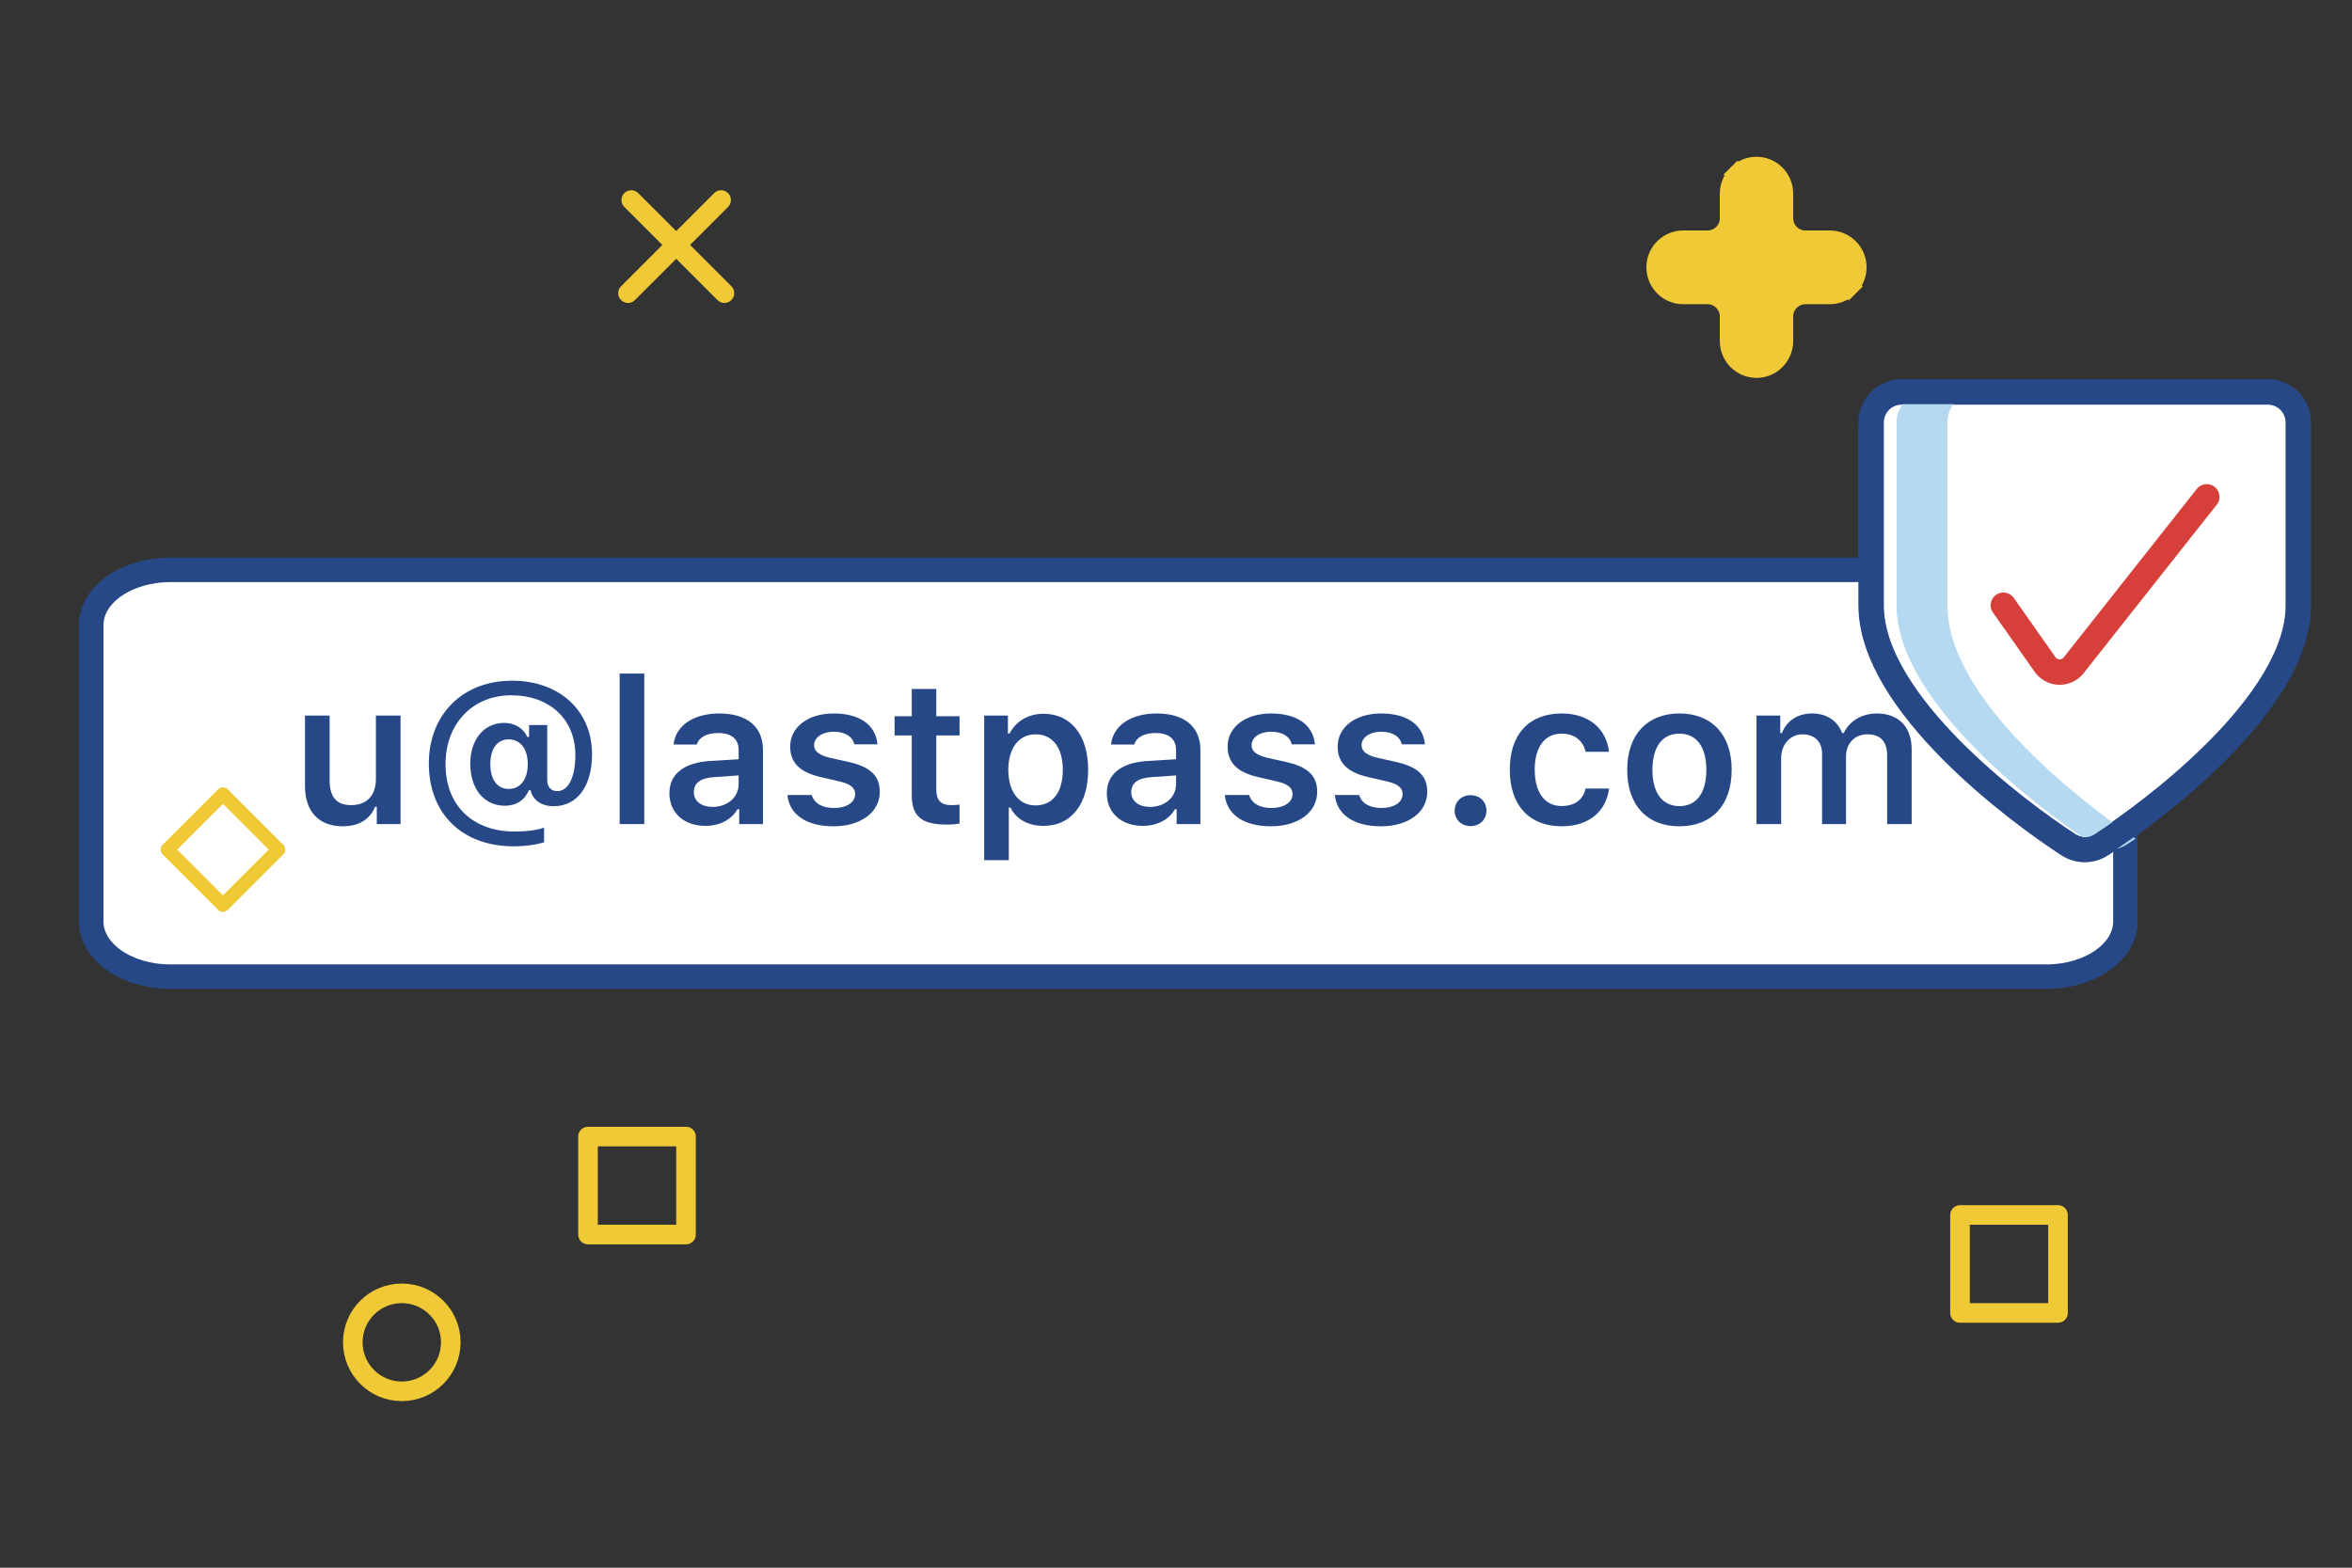 <svg width="120" height="80" viewBox="0 0 120 80" fill="none" xmlns="http://www.w3.org/2000/svg">
<rect x="0" y="0" width="120" height="80" fill="#333333" stroke="none"/>
<path d="M4.655 31.893C4.655 30.34 6.46 29.081 8.687 29.081H104.407C106.633 29.081 108.439 30.34 108.439 31.893V47.026C108.439 48.579 106.633 49.838 104.407 49.838H8.687C6.46 49.838 4.655 48.579 4.655 47.026V31.893Z" fill="white" stroke="#264887" stroke-width="1.25"/>
<path d="M20.436 36.515H19.179V39.743C19.179 40.579 18.733 41.086 17.917 41.086C17.167 41.086 16.817 40.671 16.817 39.809V36.515H15.56V40.113C15.56 41.41 16.27 42.166 17.481 42.166C18.327 42.166 18.87 41.806 19.138 41.172H19.224V42.054H20.436V36.515Z" fill="#264887"/>
<path d="M26.126 34.736C23.608 34.736 21.88 36.459 21.88 38.963C21.88 41.527 23.582 43.189 26.213 43.189C26.785 43.189 27.338 43.113 27.758 42.981V42.231C27.464 42.353 26.861 42.434 26.263 42.434C24.105 42.434 22.731 41.096 22.731 38.993C22.731 36.931 24.115 35.481 26.081 35.481C28.042 35.481 29.355 36.703 29.355 38.532C29.355 39.652 29 40.372 28.437 40.372C28.108 40.372 27.92 40.159 27.92 39.804V36.997H26.993V37.605H26.902C26.704 37.159 26.258 36.89 25.721 36.89C24.697 36.89 23.993 37.736 23.993 38.968C23.993 40.255 24.697 41.117 25.751 41.117C26.339 41.117 26.77 40.838 26.983 40.326H27.074C27.165 40.818 27.626 41.142 28.245 41.142C29.451 41.142 30.206 40.118 30.206 38.492C30.206 36.267 28.544 34.736 26.126 34.736ZM25.954 37.731C26.552 37.731 26.927 38.218 26.927 38.998C26.927 39.774 26.547 40.26 25.949 40.26C25.371 40.26 25.017 39.784 25.017 38.998C25.017 38.203 25.366 37.731 25.954 37.731Z" fill="#264887"/>
<path d="M31.615 42.054H32.871V34.372H31.615V42.054Z" fill="#264887"/>
<path d="M35.988 42.145C36.713 42.145 37.321 41.831 37.63 41.294H37.716V42.054H38.927V38.269C38.927 37.098 38.126 36.409 36.702 36.409C35.385 36.409 34.468 37.027 34.366 37.995H35.552C35.669 37.615 36.064 37.407 36.642 37.407C37.321 37.407 37.685 37.716 37.685 38.269V38.745L36.257 38.831C34.908 38.907 34.154 39.49 34.154 40.483C34.154 41.497 34.919 42.145 35.988 42.145ZM36.358 41.177C35.8 41.177 35.4 40.899 35.4 40.422C35.4 39.961 35.73 39.703 36.434 39.657L37.685 39.571V40.022C37.685 40.681 37.118 41.177 36.358 41.177Z" fill="#264887"/>
<path d="M40.316 38.096C40.316 38.927 40.817 39.414 41.882 39.657L42.865 39.885C43.392 40.007 43.63 40.209 43.63 40.524C43.63 40.944 43.189 41.233 42.556 41.233C41.927 41.233 41.537 40.98 41.415 40.569H40.174C40.27 41.568 41.142 42.166 42.525 42.166C43.908 42.166 44.887 41.461 44.887 40.402C44.887 39.586 44.395 39.135 43.336 38.892L42.358 38.674C41.8 38.542 41.537 38.345 41.537 38.03C41.537 37.62 41.968 37.341 42.54 37.341C43.128 37.341 43.498 37.595 43.589 37.985H44.77C44.679 36.986 43.853 36.409 42.535 36.409C41.228 36.409 40.316 37.103 40.316 38.096Z" fill="#264887"/>
<path d="M46.518 35.157V36.551H45.642V37.529H46.518V40.584C46.518 41.654 47.025 42.079 48.297 42.079C48.54 42.079 48.773 42.059 48.956 42.024V41.061C48.804 41.076 48.708 41.086 48.53 41.086C48.003 41.086 47.77 40.838 47.77 40.285V37.529H48.956V36.551H47.77V35.157H46.518Z" fill="#264887"/>
<path d="M53.233 36.424C52.473 36.424 51.829 36.804 51.51 37.432H51.424V36.515H50.213V43.894H51.469V41.213H51.556C51.839 41.801 52.452 42.145 53.248 42.145C54.647 42.145 55.518 41.046 55.518 39.287C55.518 37.514 54.637 36.424 53.233 36.424ZM52.838 41.101C51.981 41.101 51.449 40.407 51.444 39.287C51.449 38.167 51.986 37.473 52.843 37.473C53.704 37.473 54.226 38.152 54.226 39.287C54.226 40.422 53.709 41.101 52.838 41.101Z" fill="#264887"/>
<path d="M58.306 42.145C59.03 42.145 59.638 41.831 59.947 41.294H60.033V42.054H61.245V38.269C61.245 37.098 60.444 36.409 59.02 36.409C57.702 36.409 56.785 37.027 56.684 37.995H57.87C57.986 37.615 58.382 37.407 58.959 37.407C59.638 37.407 60.003 37.716 60.003 38.269V38.745L58.574 38.831C57.226 38.907 56.471 39.49 56.471 40.483C56.471 41.497 57.236 42.145 58.306 42.145ZM58.675 41.177C58.118 41.177 57.718 40.899 57.718 40.422C57.718 39.961 58.047 39.703 58.751 39.657L60.003 39.571V40.022C60.003 40.681 59.435 41.177 58.675 41.177Z" fill="#264887"/>
<path d="M62.633 38.096C62.633 38.927 63.135 39.414 64.199 39.657L65.182 39.885C65.709 40.007 65.947 40.209 65.947 40.524C65.947 40.944 65.507 41.233 64.873 41.233C64.245 41.233 63.855 40.98 63.733 40.569H62.491C62.588 41.568 63.459 42.166 64.843 42.166C66.226 42.166 67.204 41.461 67.204 40.402C67.204 39.586 66.713 39.135 65.653 38.892L64.675 38.674C64.118 38.542 63.855 38.345 63.855 38.03C63.855 37.62 64.285 37.341 64.858 37.341C65.446 37.341 65.816 37.595 65.907 37.985H67.088C66.996 36.986 66.17 36.409 64.853 36.409C63.545 36.409 62.633 37.103 62.633 38.096Z" fill="#264887"/>
<path d="M68.248 38.096C68.248 38.927 68.75 39.414 69.814 39.657L70.797 39.885C71.324 40.007 71.562 40.209 71.562 40.524C71.562 40.944 71.121 41.233 70.488 41.233C69.859 41.233 69.469 40.98 69.348 40.569H68.106C68.202 41.568 69.074 42.166 70.457 42.166C71.841 42.166 72.819 41.461 72.819 40.402C72.819 39.586 72.327 39.135 71.268 38.892L70.29 38.674C69.733 38.542 69.469 38.345 69.469 38.03C69.469 37.62 69.9 37.341 70.473 37.341C71.061 37.341 71.43 37.595 71.522 37.985H72.702C72.611 36.986 71.785 36.409 70.468 36.409C69.16 36.409 68.248 37.103 68.248 38.096Z" fill="#264887"/>
<path d="M75.028 42.155C75.51 42.155 75.839 41.816 75.839 41.365C75.839 40.919 75.51 40.579 75.028 40.579C74.552 40.579 74.218 40.919 74.218 41.365C74.218 41.816 74.552 42.155 75.028 42.155Z" fill="#264887"/>
<path d="M82.093 38.365C81.961 37.22 81.099 36.409 79.675 36.409C78.008 36.409 77.03 37.478 77.03 39.272C77.03 41.086 78.013 42.166 79.68 42.166C81.084 42.166 81.956 41.385 82.093 40.24H80.897C80.765 40.823 80.329 41.132 79.675 41.132C78.819 41.132 78.302 40.448 78.302 39.272C78.302 38.117 78.814 37.438 79.675 37.438C80.365 37.438 80.78 37.828 80.897 38.365H82.093Z" fill="#264887"/>
<path d="M85.686 42.166C87.343 42.166 88.351 41.081 88.351 39.282C88.351 37.493 87.338 36.409 85.686 36.409C84.039 36.409 83.02 37.498 83.02 39.282C83.02 41.081 84.023 42.166 85.686 42.166ZM85.686 41.137C84.809 41.137 84.307 40.458 84.307 39.287C84.307 38.117 84.809 37.438 85.686 37.438C86.557 37.438 87.059 38.117 87.059 39.287C87.059 40.458 86.562 41.137 85.686 41.137Z" fill="#264887"/>
<path d="M89.618 42.054H90.875V38.684C90.875 37.995 91.336 37.473 91.959 37.473C92.577 37.473 92.963 37.848 92.963 38.461V42.054H94.184V38.593C94.184 37.959 94.615 37.473 95.268 37.473C95.942 37.473 96.282 37.833 96.282 38.552V42.054H97.534V38.243C97.534 37.093 96.865 36.409 95.755 36.409C94.984 36.409 94.346 36.804 94.072 37.407H93.986C93.753 36.794 93.221 36.409 92.456 36.409C91.721 36.409 91.153 36.784 90.915 37.407H90.829V36.515H89.618V42.054Z" fill="#264887"/>
<path d="M97.023 20C96.61 20 96.214 20.164 95.922 20.456C95.63 20.748 95.466 21.144 95.466 21.557V30.897C95.466 35.892 102.974 41.451 105.526 43.102C105.775 43.265 106.066 43.351 106.363 43.351C106.661 43.351 106.952 43.265 107.201 43.102C109.753 41.451 117.261 35.892 117.261 30.897V21.557C117.261 21.352 117.22 21.15 117.142 20.961C117.064 20.772 116.949 20.601 116.805 20.456C116.66 20.311 116.488 20.197 116.3 20.119C116.111 20.04 115.908 20 115.704 20H97.023Z" fill="white" stroke="#264887" stroke-width="1.297" stroke-linecap="round" stroke-linejoin="round"/>
<path d="M102.212 30.885L104.331 33.896C104.411 34.016 104.519 34.114 104.646 34.184C104.772 34.254 104.913 34.293 105.058 34.297C105.202 34.301 105.345 34.271 105.476 34.209C105.606 34.147 105.72 34.055 105.807 33.94L112.59 25.354" stroke="#D7403A" stroke-width="1.297" stroke-linecap="round" stroke-linejoin="round"/>
<path fill-rule="evenodd" clip-rule="evenodd" d="M97.22 20.456C97.512 20.164 97.907 20 98.32 20H117.001C117.002 20 117.003 20 117.004 20H100.915C100.502 20 100.106 20.164 99.814 20.456C99.522 20.748 99.358 21.144 99.358 21.557V30.897C99.358 35.62 106.069 40.846 108.958 42.798C108.791 42.91 108.638 43.012 108.498 43.102C108.249 43.265 107.958 43.351 107.661 43.351C107.364 43.351 107.073 43.265 106.823 43.102C104.271 41.451 96.764 35.892 96.764 30.897V21.557C96.764 21.144 96.928 20.748 97.22 20.456Z" fill="#B5D9F1"/>
<path d="M97.023 20C96.61 20 96.214 20.164 95.922 20.456C95.63 20.748 95.466 21.144 95.466 21.557V30.897C95.466 35.892 102.974 41.451 105.526 43.102C105.775 43.265 106.066 43.351 106.363 43.351C106.661 43.351 106.952 43.265 107.201 43.102C109.753 41.451 117.261 35.892 117.261 30.897V21.557C117.261 21.352 117.22 21.15 117.142 20.961C117.064 20.772 116.949 20.601 116.805 20.456C116.66 20.311 116.488 20.197 116.3 20.119C116.111 20.04 115.908 20 115.704 20H97.023Z" stroke="#264887" stroke-width="1.25" stroke-linecap="round" stroke-linejoin="round"/>
<path fill-rule="evenodd" clip-rule="evenodd" d="M20.5 71C21.881 71 23 69.881 23 68.5C23 67.119 21.881 66 20.5 66C19.119 66 18 67.119 18 68.5C18 69.881 19.119 71 20.5 71Z" stroke="#F0C936"/>
<rect x="100" y="62" width="5" height="5" stroke="#F0C936" stroke-linecap="round" stroke-linejoin="round"/>
<rect x="30" y="58" width="5" height="5" stroke="#F0C936" stroke-linecap="round" stroke-linejoin="round"/>
<rect width="4" height="4" transform="matrix(0.707 -0.707 0.707 0.707 8.547 43.356)" stroke="#F0C936" stroke-width="0.7" stroke-linecap="round" stroke-linejoin="round"/>
<path d="M32.208 10.208L36.959 14.959" stroke="#F0C936" stroke-linecap="round"/>
<path d="M36.791 10.208L32.041 14.959" stroke="#F0C936" stroke-linecap="round"/>
<path d="M94.331 14.619L94.686 14.972L94.331 14.619C94.074 14.878 93.725 15.023 93.362 15.023H92.114C91.815 15.023 91.528 15.142 91.318 15.354C91.107 15.565 90.989 15.851 90.989 16.15V17.404C90.989 17.77 90.844 18.122 90.587 18.381C90.329 18.639 89.98 18.784 89.617 18.784C89.254 18.784 88.905 18.639 88.647 18.381C88.39 18.122 88.245 17.77 88.245 17.404V16.15C88.245 15.851 88.127 15.565 87.916 15.354C87.706 15.142 87.419 15.023 87.121 15.023H85.872C85.509 15.023 85.16 14.878 84.903 14.619C84.645 14.36 84.5 14.009 84.5 13.642C84.5 13.275 84.645 12.924 84.903 12.665C85.16 12.406 85.509 12.261 85.872 12.261H87.121C87.419 12.261 87.706 12.142 87.916 11.931C88.127 11.719 88.245 11.433 88.245 11.134V9.881C88.245 9.514 88.39 9.162 88.647 8.904L88.293 8.551L88.647 8.904C88.905 8.645 89.254 8.5 89.617 8.5C89.98 8.5 90.329 8.645 90.587 8.904C90.844 9.162 90.989 9.514 90.989 9.881V11.134C90.989 11.433 91.107 11.719 91.318 11.931C91.528 12.142 91.815 12.261 92.114 12.261H93.362C93.725 12.261 94.074 12.406 94.331 12.665C94.589 12.924 94.734 13.275 94.734 13.642C94.734 14.009 94.589 14.36 94.331 14.619Z" fill="#F0C936" stroke="#F0C936"/>
</svg>
